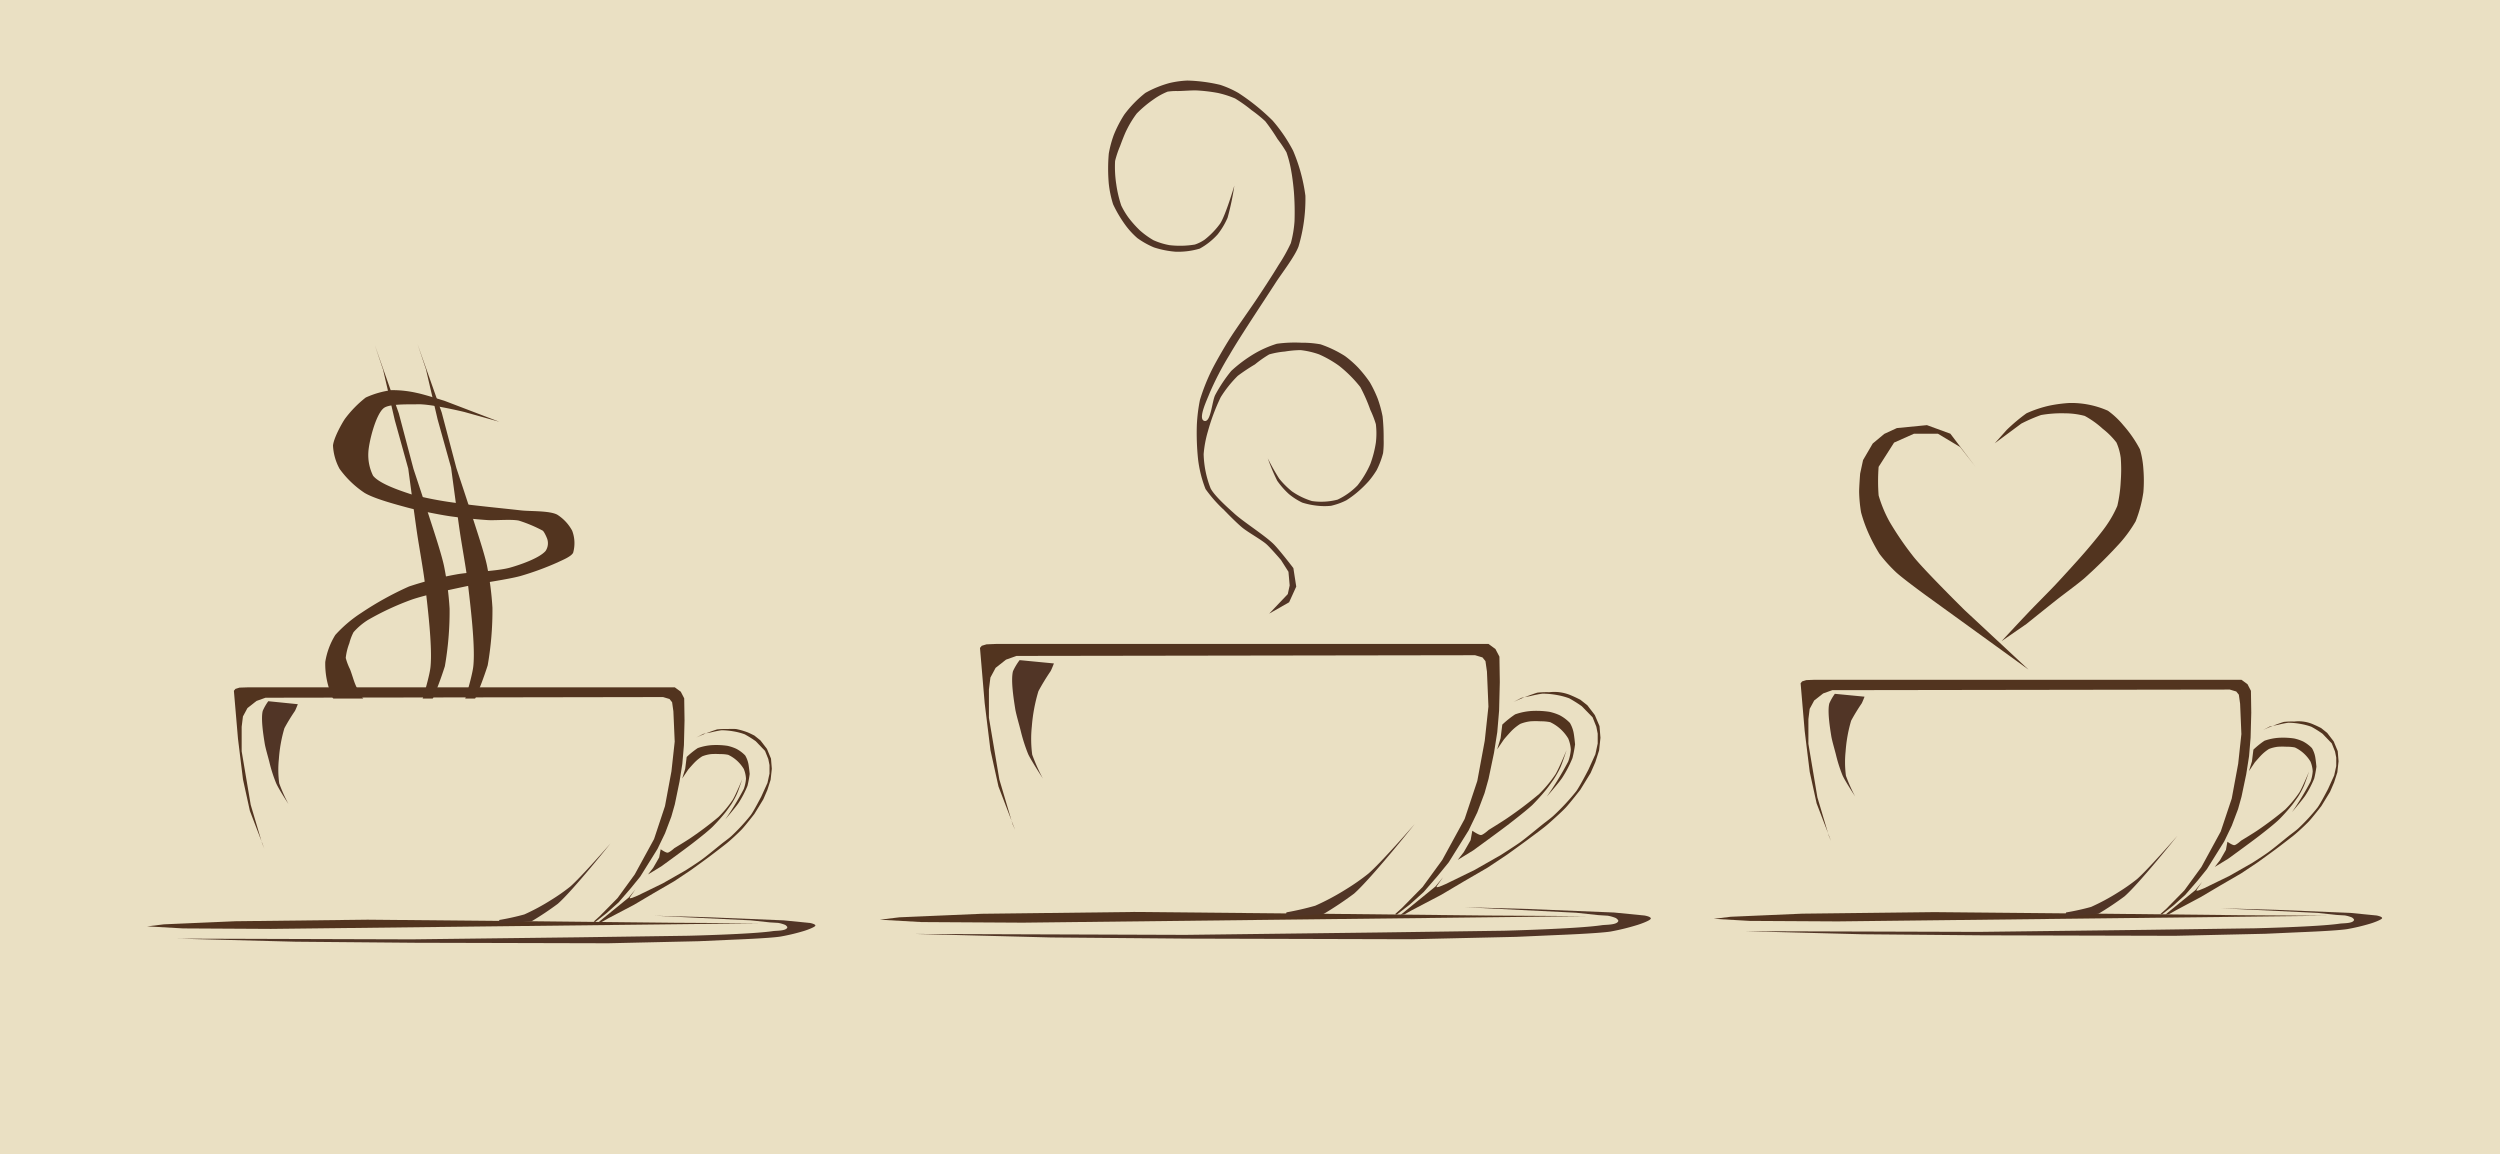 <svg xmlns="http://www.w3.org/2000/svg" viewBox="0 0 452.79 209.05"><defs><style>.cls-1{fill:#eae0c3;}.cls-2{fill:#52341f;}.cls-3{fill:#513526;}</style></defs><title>coffee_post</title><g id="Layer_2" data-name="Layer 2"><rect class="cls-1" width="452.79" height="209.05"/></g><g id="Layer_1" data-name="Layer 1"><path class="cls-2" d="M72.29,140.19l-2.91-7.33-2.55-4.52c-.61-1.09-2-3.2-2.46-4.34-.3-.68-.7-2.13-1-2.84a10.43,10.43,0,0,1-.75-2,10.46,10.46,0,0,1,.65-2.66,9.29,9.29,0,0,1,.76-2,11.93,11.93,0,0,1,2.62-2.22,49.87,49.87,0,0,1,7.86-3.66c2.56-.9,7.88-2,10.53-2.56,2.3-.49,7-1.12,9.24-1.74a51.94,51.94,0,0,0,6.75-2.48c.73-.36,2.39-1,2.77-1.72a6.36,6.36,0,0,0-.17-4,7.83,7.83,0,0,0-2.73-2.92c-1.47-.74-4.9-.57-6.54-.76-2.94-.34-8.83-.9-11.76-1.35a65.45,65.45,0,0,1-8.21-1.59c-1.8-.6-5.64-1.85-6.82-3.34A8.47,8.47,0,0,1,66.71,82c.07-1.87,1.32-6.87,2.76-8.06,1-.86,4.79-.67,6.14-.72,2.47-.08,8.51,1.4,8.51,1.4l6.32,1.77-9.92-3.79s-3.74-1.18-5-1.43a19.92,19.92,0,0,0-4.6-.51A16.32,16.32,0,0,0,66.24,72a20.28,20.28,0,0,0-3.79,3.89c-.72,1.1-2,3.49-2.14,4.8a9.83,9.83,0,0,0,1.19,4.22A17.58,17.58,0,0,0,66,89.25c1.76,1.08,5.81,2.14,7.79,2.68,1.83.5,5.56,1.24,7.44,1.53s5.35.63,7.15.74c1.39.08,4.22-.19,5.59.09a25.24,25.24,0,0,1,4.29,1.8c.23.1.65,1,.75,1.26a2.5,2.5,0,0,1-.19,2.43c-1.14,1.33-4.66,2.52-6.34,3-2.38.7-7.41.8-9.85,1.26a62.23,62.23,0,0,0-8.55,2.18A57.74,57.74,0,0,0,65.44,111a23.62,23.62,0,0,0-4.71,4,13.29,13.29,0,0,0-1.82,4.89,14.7,14.7,0,0,0,1.37,6.55c.87,1.41,3.65,3.36,4.77,4.59C67,133.22,72.29,140.19,72.29,140.19Z"/><path class="cls-2" d="M75.24,130.72s2.47-7.38,2.73-9.94c.38-3.74-.57-11.27-1-15-.26-2.35-1.11-7-1.45-9.33-.42-2.89-1.58-11.57-1.58-11.57L71.5,76.09,69.39,67l-1.53-4.57,4.37,12.43,2.66,10.07S77,91.3,77.69,93.44s2.25,6.79,2.74,9.12a55.44,55.44,0,0,1,1,7.7,57.86,57.86,0,0,1-.86,10.41,64.22,64.22,0,0,1-2.44,6.47L74,134.42Z"/><path class="cls-2" d="M83,130.55s2.47-7.38,2.73-9.94c.38-3.74-.57-11.27-1-15-.26-2.35-1.11-7-1.45-9.33-.42-2.89-1.58-11.57-1.58-11.57l-2.45-8.78-2.11-9.07-1.53-4.57L80,74.71l2.66,10.07s2.12,6.36,2.79,8.49,2.25,6.79,2.74,9.12a55.44,55.44,0,0,1,1,7.7,57.86,57.86,0,0,1-.86,10.41A64.22,64.22,0,0,1,85.86,127l-4.1,7.28Z"/><polygon class="cls-2" points="47.49 152.79 45.41 145.77 43.77 136.07 43.77 131.63 44 129.76 44.82 128.24 46.46 126.95 48.09 126.37 120.09 126.25 121.26 126.6 121.73 127.19 121.96 128.82 122.2 134.32 121.61 139.69 120.44 146 118.46 151.97 114.95 158.39 111.85 162.65 108.6 165.95 107.52 166.92 107.81 166.98 109.86 165.38 112.02 163.45 114.24 160.88 115.95 158.78 119.08 153.76 120.45 150.92 121.59 147.9 122.22 145.68 123.07 141.57 123.58 138.33 123.87 134.97 123.98 130.47 123.92 126.48 123.3 125.28 122.22 124.49 121.53 124.49 44.87 124.49 43.38 124.54 42.64 124.77 42.36 125.11 43.1 133.77 44.01 141.18 45.26 146.87 47.88 153.71 47.49 152.79"/><polygon class="cls-2" points="26.64 167.78 33.15 168.15 49.08 168.24 137.63 167.22 122.26 167.13 96.28 166.85 66.58 166.57 42.65 166.85 29.71 167.41 26.64 167.78"/><path class="cls-3" d="M32.13,170l21.42.56,21.6.19,35,.09,16.39-.37,6.24-.28s6.6-.25,8.57-.56a36.78,36.78,0,0,0,4.2-1c.3-.08,2.13-.71,2.13-1s-1-.47-1-.47l-4.75-.47-13.59-.56-9.87-.28,17.51.84,3.45.37,1.49.09a5.78,5.78,0,0,1,1.3.37c.12.08.42.32.37.47-.21.64-1.94.55-2.61.65-3.8.57-15.36.84-15.36.84l-19.74.28-30.26.37Z"/><path class="cls-3" d="M90.44,166.62a45.18,45.18,0,0,0,4.52-1A38.45,38.45,0,0,0,99.82,163a34.54,34.54,0,0,0,3.47-2.43c2-1.75,7.29-7.82,7.29-7.82s-6.82,8.54-9.55,10.94a55.91,55.91,0,0,1-4.75,3.17l-6,.47Z"/><path class="cls-3" d="M52.24,145.61a28.57,28.57,0,0,1-1.67-3.74,18.7,18.7,0,0,1-.06-4.42,26,26,0,0,1,1-5.56,35.24,35.24,0,0,1,1.91-3.13c.16-.29.52-1.22.52-1.22L48.59,127a9.35,9.35,0,0,0-1,1.74c-.37,1.43.12,4.44.35,5.9.14.88.66,2.6.87,3.47a26.13,26.13,0,0,0,1.17,3.66C50.4,142.81,52.24,145.61,52.24,145.61Z"/><path class="cls-2" d="M119.66,153.81l-.27,1.48-1.08,1.88-.94,1.21,2.42-1.48s4.26-3.09,5.65-4.17c.93-.72,2.78-2.16,3.63-3a33.3,33.3,0,0,0,2.29-2.56c.29-.36.81-1.11,1.08-1.48a15.57,15.57,0,0,0,1-1.83c.31-.66,1-2.75,1-2.75s-1.2,2.89-1.75,3.77a20.28,20.28,0,0,1-2.56,3.09,61.48,61.48,0,0,1-5,3.77c-.72.5-3,1.88-3,1.88s-.85.78-1.21.81S119.66,153.81,119.66,153.81Z"/><path class="cls-2" d="M123.56,141l.54-1.75.27-2.15a15.41,15.41,0,0,1,2-1.61,9.69,9.69,0,0,1,2.69-.54,13.91,13.91,0,0,1,2.69.13,7.7,7.7,0,0,1,1.61.54,6.3,6.3,0,0,1,1.61,1.21,4.93,4.93,0,0,1,.54,1.35c.13.49.27,2,.27,2a19.17,19.17,0,0,1-.4,2.15,18.69,18.69,0,0,1-1.61,3.09c-.53.8-2.42,3-2.42,3a49.74,49.74,0,0,0,3.36-5.52,6.71,6.71,0,0,0,.4-1.88,5.42,5.42,0,0,0-.4-1.75,6.82,6.82,0,0,0-1.21-1.48,6.6,6.6,0,0,0-1.61-1.08,6.82,6.82,0,0,0-1.48-.13,12.86,12.86,0,0,0-1.61,0,6.39,6.39,0,0,0-1.61.4,7.52,7.52,0,0,0-1.21.94c-.37.34-1.35,1.48-1.35,1.48Z"/><path class="cls-2" d="M108.76,166.73l5.11-4.17,1.21-1.48-1,1.45,0,.17.41-.08,1-.41,4.57-2.23,4.12-2.35s2.28-1.45,3-2c.93-.68,2.7-2.15,3.6-2.87.44-.35,1.35-1,1.76-1.4a35.25,35.25,0,0,0,3.45-3.75c.57-.78,1.91-3.38,1.91-3.38l1.1-2.43.37-1.69v-1.54l-.22-1.1-.59-1.47-1.69-1.76a20.29,20.29,0,0,0-2-1.25,11.39,11.39,0,0,0-1.91-.51,13.32,13.32,0,0,0-2.28-.22,17.08,17.08,0,0,0-1.84.37l-1.47.29-1.25.66a31.1,31.1,0,0,1,3.75-1.47,13.72,13.72,0,0,1,1.91-.07,13,13,0,0,1,1.54,0,13,13,0,0,1,2.06.59c.32.12,1.25.59,1.25.59l1.1.88,1.18,1.54.73,1.76.15,1.84-.22,2-.59,1.84-.73,1.69-1.62,2.65s-1.66,2.14-2.28,2.79-2.07,2-2.79,2.57-2.36,1.83-3.16,2.43-3.23,2.35-3.23,2.35l-3.09,2.06-3.67,2.13-3.6,2.13-4.63,2.43-1.18.66-.59.07Z"/><polygon class="cls-2" points="183.4 149.28 181 141.18 179.11 129.99 179.11 124.87 179.38 122.71 180.32 120.96 182.21 119.47 184.1 118.8 267.16 118.67 268.5 119.07 269.04 119.74 269.31 121.63 269.58 127.97 268.91 134.17 267.56 141.45 265.27 148.33 261.22 155.75 257.65 160.65 253.9 164.46 252.65 165.58 252.98 165.65 255.35 163.81 257.84 161.57 260.4 158.62 262.38 156.19 265.99 150.4 267.57 147.12 268.88 143.64 269.6 141.07 270.59 136.34 271.18 132.6 271.51 128.72 271.64 123.53 271.57 118.93 270.85 117.55 269.6 116.63 268.82 116.63 180.38 116.63 178.67 116.7 177.81 116.96 177.49 117.35 178.34 127.34 179.39 135.88 180.84 142.45 183.86 150.34 183.4 149.28"/><polygon class="cls-2" points="159.35 166.57 166.87 167 185.24 167.11 287.38 165.93 269.66 165.82 239.69 165.5 205.43 165.17 177.82 165.5 162.89 166.14 159.35 166.57"/><path class="cls-3" d="M165.69,169.15l24.7.64,24.92.21,40.39.11,18.9-.43,7.2-.32s7.62-.29,9.89-.64a42.43,42.43,0,0,0,4.85-1.19c.35-.1,2.46-.82,2.45-1.18s-1.18-.54-1.18-.54l-5.48-.54-15.68-.64-11.39-.32,20.19,1,4,.43,1.72.11a6.66,6.66,0,0,1,1.5.43c.14.1.48.37.43.54-.25.73-2.24.64-3,.75-4.39.66-17.72,1-17.72,1l-22.77.32-34.91.43Z"/><path class="cls-3" d="M233,165.24a52.12,52.12,0,0,0,5.21-1.2,44.36,44.36,0,0,0,5.61-3,39.85,39.85,0,0,0,4-2.8c2.33-2,8.41-9,8.41-9s-7.87,9.86-11,12.62a64.49,64.49,0,0,1-5.48,3.66l-6.94.54Z"/><path class="cls-3" d="M188.88,141a33,33,0,0,1-1.93-4.32,21.57,21.57,0,0,1-.07-5.1,30,30,0,0,1,1.2-6.41,40.66,40.66,0,0,1,2.2-3.61c.19-.33.6-1.4.6-1.4l-6.21-.6a10.79,10.79,0,0,0-1.2,2c-.43,1.65.14,5.13.4,6.81.16,1,.76,3,1,4a30.14,30.14,0,0,0,1.35,4.22C186.77,137.77,188.88,141,188.88,141Z"/><path class="cls-2" d="M266.66,150.46l-.31,1.71-1.24,2.17-1.09,1.4,2.79-1.71s4.92-3.57,6.52-4.81c1.07-.83,3.2-2.49,4.19-3.41a38.41,38.41,0,0,0,2.64-2.95c.33-.41.94-1.28,1.24-1.71a18,18,0,0,0,1.19-2.11c.36-.77,1.14-3.17,1.14-3.17s-1.38,3.33-2,4.35a23.39,23.39,0,0,1-2.95,3.57,70.92,70.92,0,0,1-5.74,4.35c-.83.58-3.41,2.17-3.41,2.17s-1,.91-1.4.93S266.66,150.46,266.66,150.46Z"/><path class="cls-2" d="M271.16,135.72l.62-2,.31-2.48a17.78,17.78,0,0,1,2.33-1.86,11.17,11.17,0,0,1,3.1-.62,16,16,0,0,1,3.1.16,8.88,8.88,0,0,1,1.86.62,7.26,7.26,0,0,1,1.86,1.4,5.69,5.69,0,0,1,.62,1.55c.15.57.31,2.33.31,2.33a22.11,22.11,0,0,1-.47,2.48,21.56,21.56,0,0,1-1.86,3.57c-.61.92-2.79,3.41-2.79,3.41a57.38,57.38,0,0,0,3.88-6.36,7.74,7.74,0,0,0,.47-2.17,6.25,6.25,0,0,0-.47-2,7.87,7.87,0,0,0-1.4-1.71,7.61,7.61,0,0,0-1.86-1.24,7.87,7.87,0,0,0-1.71-.16,14.84,14.84,0,0,0-1.86,0,7.37,7.37,0,0,0-1.86.47,8.68,8.68,0,0,0-1.4,1.09c-.42.39-1.55,1.71-1.55,1.71Z"/><path class="cls-2" d="M254.09,165.36l5.9-4.81,1.4-1.71-1.18,1.67,0,.19.48-.1,1.14-.48,5.27-2.57,4.75-2.71s2.63-1.68,3.48-2.29c1.07-.78,3.11-2.48,4.15-3.31.51-.4,1.56-1.17,2-1.61a40.67,40.67,0,0,0,4-4.32c.66-.91,2.2-3.9,2.2-3.9l1.27-2.8.42-1.95v-1.78l-.25-1.27-.68-1.7-1.95-2a23.41,23.41,0,0,0-2.29-1.44,13.14,13.14,0,0,0-2.2-.59,15.36,15.36,0,0,0-2.63-.25,19.7,19.7,0,0,0-2.12.42l-1.7.34-1.44.76a35.88,35.88,0,0,1,4.32-1.7,15.82,15.82,0,0,1,2.2-.08,7.66,7.66,0,0,1,4.15.68c.37.14,1.44.68,1.44.68l1.27,1,1.36,1.78.85,2,.17,2.12-.25,2.29-.68,2.12-.85,1.95-1.87,3.05s-1.92,2.46-2.63,3.22-2.38,2.26-3.22,3-2.73,2.11-3.65,2.8-3.73,2.71-3.73,2.71l-3.56,2.37-4.24,2.46-4.15,2.46-5.34,2.8-1.36.76-.68.08Z"/><path class="cls-3" d="M229.87,111.14l3.61-2.06,1.29-2.84-.52-3.35s-2.59-3.39-3.61-4.38c-1.58-1.54-5.33-3.93-7-5.42-1.18-1.07-3.65-3.23-4.38-4.64A18.21,18.21,0,0,1,218,82.26a20,20,0,0,1,.77-4.13,36.21,36.21,0,0,1,2.32-6.19,21.33,21.33,0,0,1,3.09-3.87A34.94,34.94,0,0,1,227.29,66a20.77,20.77,0,0,1,2.58-1.81,14.92,14.92,0,0,1,2.84-.52,18.77,18.77,0,0,1,2.84-.26,15.15,15.15,0,0,1,3.35.77,20,20,0,0,1,3.61,2.06,23,23,0,0,1,3.87,3.87,29.87,29.87,0,0,1,1.81,4.13,18.09,18.09,0,0,1,1,2.58,14.06,14.06,0,0,1,0,3.35,19.87,19.87,0,0,1-1,3.87,17.61,17.61,0,0,1-2.32,3.87,12.37,12.37,0,0,1-3.61,2.58,11.7,11.7,0,0,1-4.64.26A13,13,0,0,1,234,89a15,15,0,0,1-2.32-2.32A40.36,40.36,0,0,1,229.61,83a35.53,35.53,0,0,0,1.72,4.08,14.3,14.3,0,0,0,2.12,2.41,11.79,11.79,0,0,0,2.41,1.54,13.89,13.89,0,0,0,2.89.58,11.71,11.71,0,0,0,2.31,0,12.22,12.22,0,0,0,2.79-1,17.87,17.87,0,0,0,2.41-1.83,20.56,20.56,0,0,0,1.64-1.64,15.59,15.59,0,0,0,1.44-2,15.18,15.18,0,0,0,1.16-3.08,16.56,16.56,0,0,0,.1-2.5,36.35,36.35,0,0,0-.19-4.14,21.79,21.79,0,0,0-.87-3.18,22.19,22.19,0,0,0-1.44-3A23,23,0,0,0,246,66.6a18.72,18.72,0,0,0-2.41-2.12,20.67,20.67,0,0,0-4.43-2.12,19.06,19.06,0,0,0-3.47-.29,24,24,0,0,0-4.43.19A19.3,19.3,0,0,0,227.28,64,25,25,0,0,0,223,67.18a26.74,26.74,0,0,0-2.89,4.33c-.61,1.13-.79,5.09-2,4.72s.54-3.88,1-5.1a54.24,54.24,0,0,1,3.56-6.83c1.93-3.35,6.24-9.78,8.31-13,1.06-1.67,3.54-4.83,4.21-6.68a30.16,30.16,0,0,0,1.24-9.16,31.14,31.14,0,0,0-2.23-8.17,28.13,28.13,0,0,0-3.71-5.45,38.59,38.59,0,0,0-6.19-5A17.58,17.58,0,0,0,221,15.37a28.79,28.79,0,0,0-5.94-.78,16.9,16.9,0,0,0-3.25.45,19.19,19.19,0,0,0-4.37,1.79,20.87,20.87,0,0,0-3.81,3.92,21.86,21.86,0,0,0-1.91,3.7,19.6,19.6,0,0,0-.9,3.36,31.33,31.33,0,0,0,0,5.49,19.21,19.21,0,0,0,.78,3.7A22.82,22.82,0,0,0,204,41a14.69,14.69,0,0,0,2,2.13,15.12,15.12,0,0,0,3,1.68,16.94,16.94,0,0,0,3.92.78,13.76,13.76,0,0,0,4.37-.56,12.39,12.39,0,0,0,3.25-2.58,13.69,13.69,0,0,0,1.79-3,47.26,47.26,0,0,0,1.23-5.83S222,38.94,221,40.48a14.6,14.6,0,0,1-2.8,2.91,6.93,6.93,0,0,1-1.79.9,16.27,16.27,0,0,1-4.6.11,12.55,12.55,0,0,1-2.91-.9,15.17,15.17,0,0,1-2.47-1.79,20.09,20.09,0,0,1-2-2.24,14,14,0,0,1-1.35-2.24,21.51,21.51,0,0,1-.9-3.81,20.72,20.72,0,0,1-.22-4.26,17.32,17.32,0,0,1,.9-2.69c.28-.77.86-2.3,1.23-3a18.49,18.49,0,0,1,1.79-2.91A21,21,0,0,1,209,17.95a12.09,12.09,0,0,1,2.47-1.35,10.36,10.36,0,0,1,1.79-.11c.87,0,2.61-.15,3.48-.11a29.89,29.89,0,0,1,3.81.45,17.81,17.81,0,0,1,3.14,1,26.45,26.45,0,0,1,3,2.13,24.11,24.11,0,0,1,2.47,2,35.59,35.59,0,0,1,2.24,3.25A21.15,21.15,0,0,1,233,27.59a21.39,21.39,0,0,1,.9,3.59c.17.89.38,2.69.45,3.59a48.63,48.63,0,0,1,.11,5.27,20.32,20.32,0,0,1-.67,4A29.78,29.78,0,0,1,231.57,48c-1,1.68-3.17,5-4.26,6.61S224,59.36,222.94,61s-2.9,4.81-3.7,6.5a36,36,0,0,0-1.91,4.93,29.9,29.9,0,0,0-.56,4.48,45.48,45.48,0,0,0,.22,6.28,21.76,21.76,0,0,0,1.35,5.38,24.56,24.56,0,0,0,3.36,3.81c.78.82,2.38,2.42,3.25,3.14,1,.84,3.37,2.15,4.37,3,.75.65,2.69,2.91,2.69,2.91l1.35,2.13.22,2.47-.34,1.57Z"/><polygon class="cls-2" points="331.24 151.42 329.16 144.41 327.53 134.71 327.53 130.26 327.76 128.39 328.58 126.87 330.21 125.59 331.85 125 403.85 124.89 405.02 125.24 405.49 125.82 405.72 127.46 405.95 132.95 405.37 138.33 404.2 144.64 402.21 150.6 398.71 157.03 395.61 161.28 392.36 164.59 391.28 165.56 391.56 165.61 393.61 164.02 395.78 162.08 398 159.52 399.71 157.41 402.84 152.4 404.21 149.55 405.35 146.53 405.97 144.31 406.83 140.21 407.34 136.96 407.62 133.6 407.74 129.1 407.68 125.12 407.06 123.92 405.97 123.12 405.29 123.12 328.62 123.12 327.14 123.18 326.4 123.41 326.12 123.75 326.86 132.41 327.77 139.81 329.02 145.51 331.64 152.34 331.24 151.42"/><polygon class="cls-2" points="310.39 166.41 316.91 166.79 332.83 166.88 421.38 165.86 406.02 165.76 380.04 165.48 350.34 165.2 326.41 165.48 313.47 166.04 310.39 166.41"/><path class="cls-3" d="M315.89,168.65l21.42.56,21.6.19,35,.09,16.39-.37,6.24-.28s6.6-.25,8.57-.56a36.78,36.78,0,0,0,4.2-1c.3-.08,2.13-.71,2.13-1s-1-.47-1-.47l-4.75-.47-13.59-.56-9.87-.28,17.51.84,3.45.37,1.49.09a5.78,5.78,0,0,1,1.3.37c.12.08.42.32.37.47-.21.64-1.94.55-2.61.65-3.8.57-15.36.84-15.36.84l-19.74.28-30.26.37Z"/><path class="cls-3" d="M374.2,165.26a45.18,45.18,0,0,0,4.52-1,38.45,38.45,0,0,0,4.86-2.61,34.54,34.54,0,0,0,3.47-2.43c2-1.75,7.29-7.82,7.29-7.82s-6.82,8.54-9.55,10.94a55.91,55.91,0,0,1-4.75,3.17l-6,.47Z"/><path class="cls-3" d="M336,144.25a28.57,28.57,0,0,1-1.67-3.74,18.7,18.7,0,0,1-.06-4.42,26,26,0,0,1,1-5.56,35.24,35.24,0,0,1,1.91-3.13c.16-.29.52-1.22.52-1.22l-5.38-.52a9.35,9.35,0,0,0-1,1.74c-.37,1.43.12,4.44.35,5.9.14.88.66,2.6.87,3.47a26.13,26.13,0,0,0,1.17,3.66C334.16,141.45,336,144.25,336,144.25Z"/><path class="cls-2" d="M403.42,152.45l-.27,1.48-1.08,1.88-.94,1.21,2.42-1.48s4.26-3.09,5.65-4.17c.93-.72,2.78-2.16,3.63-3a33.3,33.3,0,0,0,2.29-2.56c.29-.36.81-1.11,1.08-1.48a15.57,15.57,0,0,0,1-1.83c.31-.66,1-2.75,1-2.75s-1.2,2.89-1.75,3.77a20.28,20.28,0,0,1-2.56,3.09,61.48,61.48,0,0,1-5,3.77c-.72.5-3,1.88-3,1.88s-.85.78-1.21.81S403.42,152.45,403.42,152.45Z"/><path class="cls-2" d="M407.32,139.67l.54-1.75.27-2.15a15.41,15.41,0,0,1,2-1.61,9.69,9.69,0,0,1,2.69-.54,13.91,13.91,0,0,1,2.69.13,7.7,7.7,0,0,1,1.61.54,6.3,6.3,0,0,1,1.61,1.21,4.93,4.93,0,0,1,.54,1.35c.13.49.27,2,.27,2a19.17,19.17,0,0,1-.4,2.15,18.69,18.69,0,0,1-1.61,3.09c-.53.8-2.42,3-2.42,3a49.74,49.74,0,0,0,3.36-5.52,6.71,6.71,0,0,0,.4-1.88,5.42,5.42,0,0,0-.4-1.75,6.82,6.82,0,0,0-1.21-1.48,6.6,6.6,0,0,0-1.61-1.08,6.82,6.82,0,0,0-1.48-.13,12.86,12.86,0,0,0-1.61,0,6.39,6.39,0,0,0-1.61.4,7.52,7.52,0,0,0-1.21.94c-.37.34-1.35,1.48-1.35,1.48Z"/><path class="cls-2" d="M392.52,165.37l5.11-4.17,1.21-1.48-1,1.45,0,.17.41-.08,1-.41,4.57-2.23,4.12-2.35s2.28-1.45,3-2c.93-.68,2.7-2.15,3.6-2.87.44-.35,1.35-1,1.76-1.4a35.25,35.25,0,0,0,3.45-3.75c.57-.78,1.91-3.38,1.91-3.38l1.1-2.43.37-1.69v-1.54l-.22-1.1-.59-1.47-1.69-1.76a20.29,20.29,0,0,0-2-1.25,11.39,11.39,0,0,0-1.91-.51,13.32,13.32,0,0,0-2.28-.22,17.08,17.08,0,0,0-1.84.37l-1.47.29-1.25.66a31.1,31.1,0,0,1,3.75-1.47,13.72,13.72,0,0,1,1.91-.07,6.64,6.64,0,0,1,3.6.59c.32.12,1.25.59,1.25.59l1.1.88,1.18,1.54.73,1.76.15,1.84-.22,2-.59,1.84-.73,1.69L420.43,146s-1.66,2.14-2.28,2.79-2.07,2-2.79,2.57-2.36,1.83-3.16,2.43-3.23,2.35-3.23,2.35l-3.09,2.06-3.67,2.13-3.6,2.13L394,164.92l-1.18.66-.59.07Z"/><path class="cls-2" d="M367.4,121.28,355.82,110.5s-7.09-7-9.18-9.58a56.13,56.13,0,0,1-4.39-6.39,23.17,23.17,0,0,1-2-4.79,34.15,34.15,0,0,1,0-5.19l2.8-4.39,3.59-1.6H351l4,2.4,2.8,3.59-4.56-6L349,77l-5.44.53-2.28,1.05-2.1,1.75-1.75,3-.53,2.46s-.19,2.5-.18,3.33a25.43,25.43,0,0,0,.35,3.68,25.76,25.76,0,0,0,1.23,3.51,31,31,0,0,0,2.1,4,27.76,27.76,0,0,0,3,3.33c1.26,1.17,5.44,4.21,5.44,4.21Z"/><path class="cls-2" d="M361.28,80.29l4.81-3.57a29.78,29.78,0,0,1,3.57-1.55,21.67,21.67,0,0,1,4.35-.31,14.05,14.05,0,0,1,3.57.47,16.49,16.49,0,0,1,3.26,2.33,14,14,0,0,1,2.48,2.48,10,10,0,0,1,.78,2.8,27.51,27.51,0,0,1,0,4.19,24.43,24.43,0,0,1-.62,4.5A19.58,19.58,0,0,1,381.62,95c-.79,1.2-2.64,3.41-3.57,4.5-1.39,1.64-4.28,4.8-5.75,6.37-1.29,1.38-4,4.06-5.28,5.44-1.14,1.19-4.5,4.81-4.5,4.81l4.5-3.11s4.07-3.27,5.44-4.35,3.79-2.84,5-3.88A86.88,86.88,0,0,0,384,98.3a24.39,24.39,0,0,0,2.8-3.88,23.52,23.52,0,0,0,1.4-5.28,26,26,0,0,0,0-4.19,16.36,16.36,0,0,0-.62-3.57,22,22,0,0,0-3-4.35,14.89,14.89,0,0,0-2.8-2.64,16.36,16.36,0,0,0-7-1.4,25.31,25.31,0,0,0-3.57.47,21.17,21.17,0,0,0-4.19,1.4,32.6,32.6,0,0,0-3.57,3Z"/><rect class="cls-1" x="58.36" y="126.52" width="38.07" height="14.45"/></g></svg>